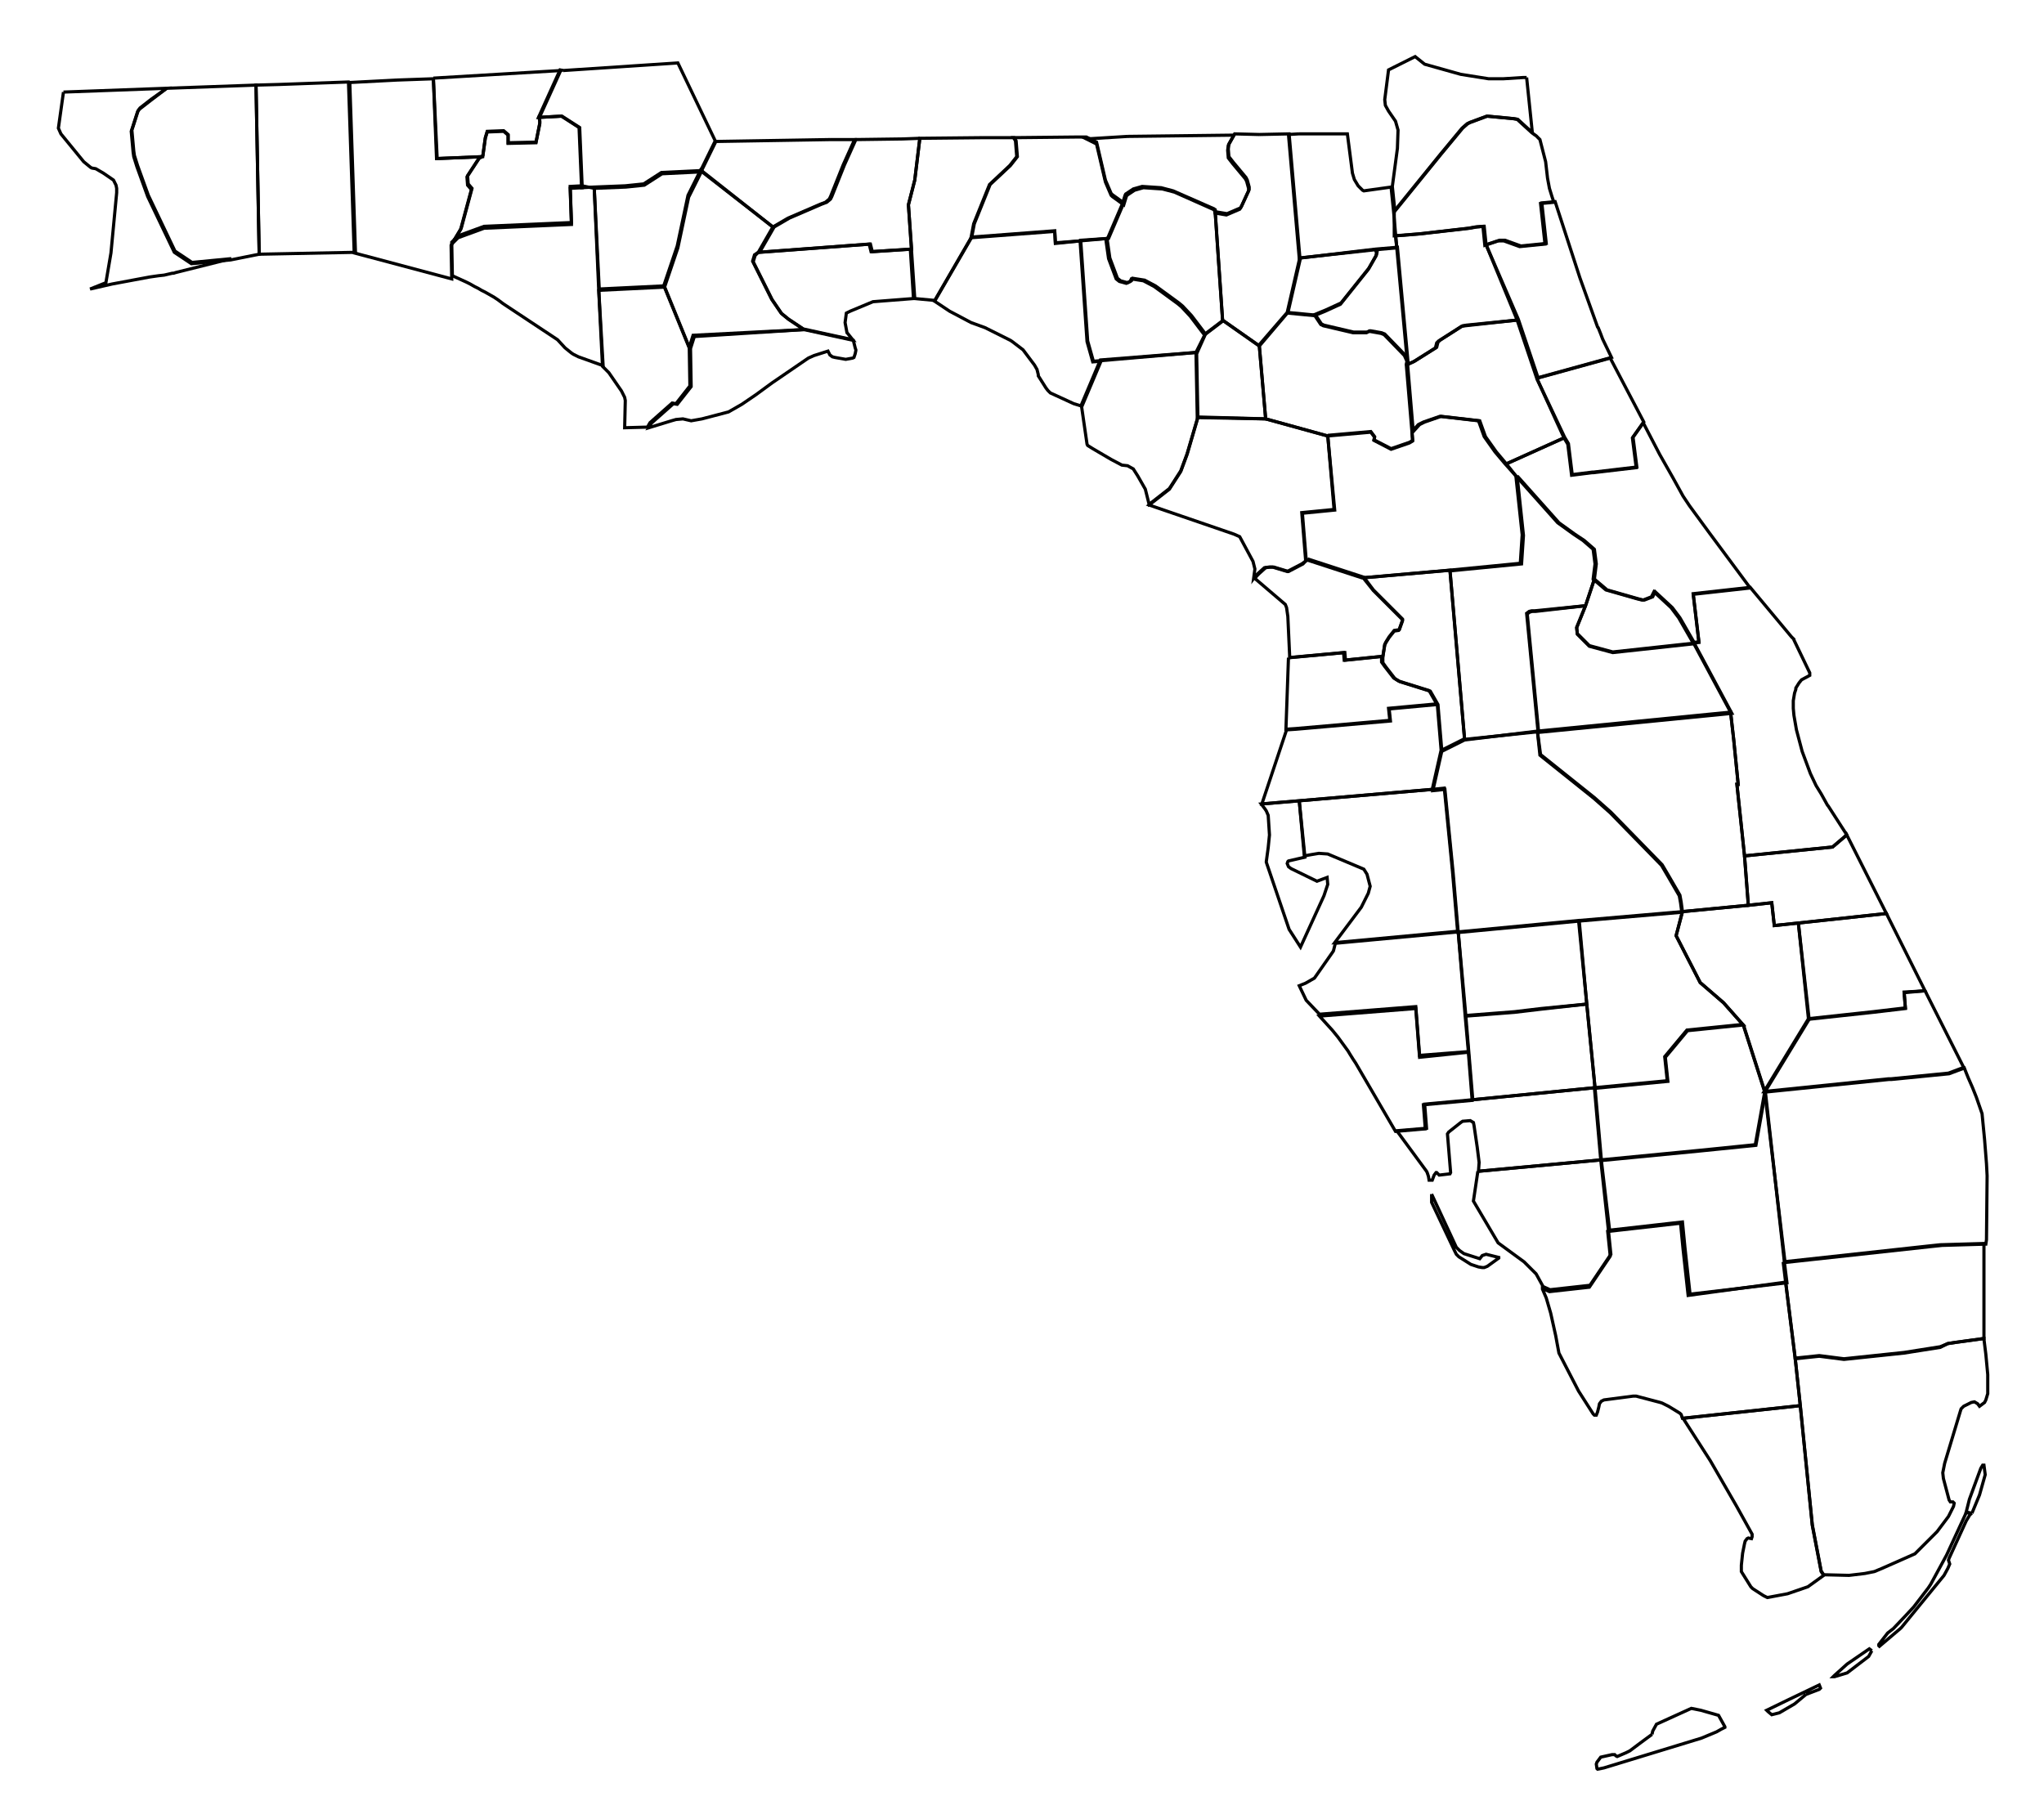 <?xml version="1.0" encoding="utf-8"?>
<!-- Generator: Adobe Illustrator 21.0.2, SVG Export Plug-In . SVG Version: 6.00 Build 0)  -->
<svg version="1.1"
	 id="florida" inkscape:output_extension="org.inkscape.output.svg.inkscape" inkscape:version="0.48.2 r9819" sodipodi:docname="Florida_Republican_Presidential_Primary_Election_Results_by_County,_2012.svg" sodipodi:version="0.32" xmlns:cc="http://creativecommons.org/ns#" xmlns:dc="http://purl.org/dc/elements/1.1/" xmlns:inkscape="http://www.inkscape.org/namespaces/inkscape" xmlns:rdf="http://www.w3.org/1999/02/22-rdf-syntax-ns#" xmlns:sodipodi="http://sodipodi.sourceforge.net/DTD/sodipodi-0.dtd" xmlns:svg="http://www.w3.org/2000/svg"
	 xmlns="http://www.w3.org/2000/svg" xmlns:xlink="http://www.w3.org/1999/xlink" x="0px" y="0px" viewBox="0 0 322.7 285.8"
	 style="enable-background:new 0 0 322.7 285.8;" xml:space="preserve">
<style type="text/css">
	.st0{fill:none;stroke:#000000;stroke-width:0.5;}
	.st1{fill:none;stroke:#000000;stroke-width:0.5;stroke-miterlimit:10;}
</style>
<sodipodi:namedview  bordercolor="#666666" borderopacity="1.0" gridtolerance="10000" guidetolerance="10" id="base" inkscape:current-layer="layer1" inkscape:cx="154.00168" inkscape:cy="165.70624" inkscape:document-units="px" inkscape:pageopacity="0.0" inkscape:pageshadow="2" inkscape:window-height="721" inkscape:window-maximized="0" inkscape:window-width="1024" inkscape:window-x="7" inkscape:window-y="24" inkscape:zoom="2.0518795" objecttolerance="10" pagecolor="#ffffff" showgrid="false">
	</sodipodi:namedview>
<g id="layer1" transform="translate(-320.681,-376.263)" inkscape:groupmode="layer" inkscape:label="Layer 1">
	<path id="Bay" inkscape:label="Bay, FL" class="st0" d="M414.5,406l0.7,15.9l0.7,12.1l-3.9-1.4l-0.8-0.4l-0.3-0.2l-1-0.8l-1.2-1.3
		l-8-5.3l-0.6-0.4l-0.4-0.3l-0.4-0.3l-0.6-0.4l-1.4-0.8l-0.6-0.3l-0.5-0.3l-0.6-0.3l-0.7-0.4l-0.6-0.3l-2.2-1l-0.1-5.3l1-1l4.1-1.5
		l11.5-0.5l2.3-0.1l-0.2-5.7l1.9-0.1L414.5,406"/>
	<path id="Jackson" inkscape:label="Jackson, FL" class="st0" d="M409.6,387.4l18.1-1.2l5.9,12.3l-2.3,4.7l-6.2,0.3l-2.8,1.8
		l-2.9,0.3l-5,0.2l-1.9,0.1l-0.4-9.5l-2.8-1.8l-3.6,0.2l3.4-7.5L409.6,387.4"/>
	<path id="Charlotte" inkscape:label="Charlotte, FL" class="st0" d="M553.2,549.9l19.3-1.9l1,11.4l-19.4,1.8l0.1-1.4l-0.3-2.4
		l-0.5-3.4l-0.1-0.5l-0.5-0.3l-1.2,0.1l-0.3,0.2l-1.9,1.5l-0.2,0.3l0.5,6.1l-0.1,0.2l-1.7,0.2l-0.4-0.4l-0.1,0l-0.3,0.4l-0.3,0.8
		l-0.5,0l-0.1-0.6l-0.2-0.6l-0.1-0.2l0,0l-4.7-6.4l4.7-0.4l-0.2-2.6l-0.1-1.2L553.2,549.9"/>
	<path id="Lee" inkscape:label="Lee, FL" class="st0" d="M546.7,564.8l3.9,8.4l0.5,0.5l0.7,0.5l2.5,0.8l0.4-0.5l0.6-0.2l2,0.5l0,0.1
		l-1.8,1.3l-0.5,0.2l-0.3,0l-0.6-0.1l-1.2-0.4l-1.9-1.2l-0.2-0.2l-0.2-0.2l-0.3-0.6l-3.6-7.6L546.7,564.8 M554,561.2l19.4-1.8
		l1.2,11l0.4,3.9l-3.3,4.9l-6.3,0.7l-1.1-0.5l-1.1-2l-1.9-1.9l-4.1-3l-3.9-6.6L554,561.2"/>
	<path id="Hendry" inkscape:label="Hendry, FL" class="st0" d="M573.5,559.5l15.5-1.5l8.9-0.9l1.5-8.4l3,26.9l0.4,3.2l-15.3,1.8
		l-0.8-7.3l-0.4-4.1l-11.5,1.3L573.5,559.5"/>
	<path id="Collier" inkscape:label="Collier, FL" class="st0" d="M602.6,578.7l1.5,12l0.8,7.5l-18.6,2l-0.2-0.6l-0.2-0.2l-1.8-1.1
		l-1-0.5l-0.3-0.1l-3.8-1l-0.5,0l-4.6,0.6l-0.4,0.2l-0.3,0.4l-0.1,0.5l-0.2,0.8l-0.2,0.5l-0.3,0l-0.2-0.2l-2.3-3.6l-3.1-6l-0.3-1.6
		l-0.2-1.1l-0.8-3.6l-0.7-2.4l-0.6-1.4l0-0.1l1.1,0.5l6.3-0.7l3.3-4.9l-0.4-3.9l11.5-1.3l0.4,4.1l0.8,7.3L602.6,578.7"/>
	<path id="Monroe_1_" inkscape:label="Monroe, FL" sodipodi:nodetypes="ccccccccccccccccccccccccc" class="st0" d="M604.9,598.2
		l1.9,18.9l1.4,7.3l0.4,0.6l0,0l-2.5,1.8l-3.2,1.1l-3.2,0.6l-0.6-0.3l-1.7-1.1l-0.3-0.3l-1.5-2.4l0-1l0.2-1.9l0.3-1.5l0.1-0.4
		l0.3-0.4l0.2-0.1l0.5,0.1l0.1-0.3l0-0.4l-2.5-4.5l-4.1-7.1l-4.3-6.7L604.9,598.2"/>
	<path id="Miami-Dade" inkscape:label="Miami-Dade, FL" class="st0" d="M632,615.2l-0.9-0.2l0.5-2l1.8-4.9l0.3-0.5l0.2,0l0.2,1.5
		l-0.9,3.2L632,615.2 M604.1,590.7l3.8-0.4l3.9,0.5l9.5-1l5.7-0.9l1.2-0.5l1.3-0.2l1.5-0.2l2.9-0.4l0,0.1l0.3,2.4l0.3,3.2l0,1l0,2
		l-0.3,1l-0.2,0.4l-0.8,0.6l-0.3-0.4l-0.5-0.3l-0.5,0.1l-1.2,0.6l-0.4,0.4l-0.1,0.3l-2.5,8.3l-0.3,1.5l0.1,0.9l0.9,3.4l0.2,0.3
		l0.4,0l0.2,0.2l-0.1,0.5l-0.8,1.6l-1.8,2.4l-0.1,0.1l-1.1,1.1l-2.3,2.3l-5.2,2.3l-1.2,0.5l-1.5,0.3l-2.5,0.3l-4-0.1l0,0l-0.4-0.6
		l-1.4-7.3l-1.9-18.9L604.1,590.7"/>
	<path id="Broward" inkscape:label="Broward, FL" class="st0" d="M602.2,575.5l22.9-2.5l1.9-0.2l6.9-0.2l0,15l-2.9,0.4l-1.5,0.2
		l-1.3,0.2L627,589l-5.7,0.9l-9.5,1l-3.9-0.5l-3.8,0.4l-1.5-12L602.2,575.5"/>
	<path id="Palm_Beach" inkscape:label="Palm Beach, FL" class="st0" d="M599.3,548.7l19.6-2l0.4,0l9.1-0.9l2.4-0.9l0.6,1.5l0.7,1.6
		l0.6,1.5l0.9,2.6l0.4,4.1l0.3,3.8l0.1,1.9l-0.1,10.1l-0.1,0.7l-6.9,0.2l-1.9,0.2l-22.9,2.5L599.3,548.7"/>
	<path id="Sarasota" inkscape:label="Sarasota, FL" class="st0" d="M552.5,542.4l0.6,7.6l-7.7,0.7l0.1,1.2l0.2,2.6l-4.7,0.4
		l-6.3-10.8l-0.4-0.6l-0.5-0.8l-0.3-0.5l-1.6-2.2l-0.9-1.1l-2-2.2l15.2-1.2l0.6,7.7L552.5,542.4"/>
	<path id="Desoto" inkscape:label="Desoto, FL" class="st0" d="M571.2,534.8l1.3,13.2l-19.3,1.9l-1.1-13.2l7.7-0.6l4.2-0.5
		L571.2,534.8"/>
	<path id="Glades" inkscape:label="Glades, FL" class="st0" d="M595.9,538l3.4,10.6l-1.5,8.4l-8.9,0.9l-15.5,1.5l-1-11.4l11.5-1.1
		l-0.4-3.8l3.5-4.2L595.9,538"/>
	<path id="Martin" inkscape:label="Martin, FL" class="st0" d="M624.6,532.7l6.1,12.1l-2.4,0.9l-9.1,0.9l-0.4,0l-19.6,2l7-11.5
		l10.2-1.1l5.1-0.6l-0.2-2.5L624.6,532.7"/>
	<path id="St_Lucie" inkscape:label="St. Lucie, FL" class="st0" d="M604.6,522l13.9-1.5l6.1,12.2l-3.3,0.3l0.2,2.5l-5.1,0.6
		l-10.2,1.1L604.6,522"/>
	<path id="Indian_River" inkscape:label="Indian River, FL" class="st0" d="M596.1,511.4l13.9-1.4l2-1.7l0.2-0.3l6.3,12.5l-13.9,1.5
		l-3.8,0.4l-0.4-3.6l-3.7,0.4L596.1,511.4"/>
	<path id="Okeechobee" inkscape:label="Okeechobee, FL" class="st0" d="M586.3,520.2l10.4-1l3.7-0.4l0.4,3.6l3.8-0.4l1.7,15.2
		l-7,11.5l-3.4-10.6l-3.1-3.5l-3.7-3.2l-3.8-7.4L586.3,520.2"/>
	<path id="Highlands" inkscape:label="Highlands, FL" class="st0" d="M570,521.6l16.3-1.4l-1,3.8l3.8,7.4l3.7,3.2l3.1,3.5l-8.8,0.9
		l-3.5,4.2l0.4,3.8l-11.5,1.1l-1.3-13.2L570,521.6"/>
	<path id="Hardee" inkscape:label="Hardee, FL" class="st0" d="M550.9,523.4l19-1.8l1.3,13.2l-7.2,0.7l-4.2,0.5l-7.7,0.6
		L550.9,523.4"/>
	<path id="Manatee" inkscape:label="Manatee, FL" class="st0" d="M531.5,525.2l19.4-1.8l1.1,13.3l0.5,5.6l-7.7,0.6l-0.6-7.7
		l-15.2,1.2l-2.1-2.2l-1.1-2.3l1-0.4l1.4-0.8l2.8-4l0.2-0.3L531.5,525.2"/>
	<path id="Pinellas" inkscape:label="Pinellas, FL" class="st0" d="M525.8,502.7l0.9,8.9l-2.6,0.6l-0.1,0.1l-0.1,0.3l0.2,0.5
		l0.4,0.3l4.1,2l1.6-0.6l0.1,1.1l-0.6,1.8l-3.7,8.1l-1.8-2.8l-3.6-10.6l0-0.1l0.3-2.2l0.2-2l-0.2-3.1l-0.3-0.7l-0.2-0.3l-0.6-0.8
		L525.8,502.7"/>
	<path id="Hillsborough" inkscape:label="Hillsborough, FL" class="st0" d="M525.8,502.7l21-1.8l1.9-0.2l1.3,13.2l0.8,9.4l-19.4,1.8
		l4.2-5.6l0.1-0.2l1-2l0.3-1.1l-0.5-1.9l-0.5-0.8l-5.7-2.4l-1.4-0.1l-1.2,0.2l-1.1,0.2L525.8,502.7"/>
	<path id="Hernando" inkscape:label="Hernando, FL" class="st0" d="M524.1,480.1l8.7-0.8l0.1,1.2l5.9-0.6l0,0.9l0.5,0.7l1.4,1.8
		l0.8,0.5l4.8,1.5l1.2,2.1l-7.6,0.7l0.2,1.9l-14.9,1.3l-1.5,0.1L524.1,480.1"/>
	<path id="Pasco" inkscape:label="Pasco, FL" class="st0" d="M547.6,487.5l0.6,7.2l-1.4,6.2l-21,1.8l-5.9,0.5l3.9-11.7l1.5-0.1
		l14.9-1.3l-0.2-1.9L547.6,487.5"/>
	<path id="Osceola" inkscape:label="Osceola, FL" class="st0" d="M563.4,491.7l30.5-3l0.5,4.4l0.7,7l-0.2,0l1.2,11.3l0.6,7.8
		l-10.4,1l-0.2-1.5l-0.2-1.1l-1.8-3.1l-1-1.7l-8.1-8.3l-2.6-2.3l-8.5-6.8L563.4,491.7"/>
	<path id="Polk" inkscape:label="Polk, FL" class="st0" d="M563.4,491.7l0.4,3.8l8.5,6.8l2.6,2.3l8.1,8.3l1,1.7l1.8,3.1l0.2,1.1
		l0.2,1.5l-16.3,1.4l-19,1.8l-0.8-9.4l-1.3-13.2l-1.9,0.2l1.4-6.2l3.6-1.8L563.4,491.7"/>
	<path id="Orange" inkscape:label="Orange, FL" class="st0" d="M571,471.9l-1.4,3.5l0.1,1l1.9,1.9l3.7,1l12.9-1.4l5.9,11l-30.5,3
		l-1.8-18.7l0.4-0.3l0.4-0.1l0.5,0L571,471.9"/>
	<path id="Seminole" inkscape:label="Seminole, FL" class="st0" d="M571,471.9l1.4-4.2l2,1.7l4.9,1.4l0.8,0.2l0.2,0l1.3-0.5l0.4-0.8
		l2.7,2.5l1.2,1.6l2.3,4l-12.9,1.4l-3.7-1l-1.9-1.9l-0.1-1L571,471.9"/>
	<path id="Lake" inkscape:label="Lake FL" class="st0" d="M560.2,451.4l6.6,7.4l2.5,1.8l1.5,1l1.5,1.3l0.1,0.1l0.3,2.3l-0.3,2.4
		l-1.4,4.2l-8,0.8l-0.5,0l-0.4,0.1l-0.4,0.3l1.8,18.7l-11.6,1.2l-2.3-26.6l11.3-1.1l0.3-4.5L560.2,451.4"/>
	<path id="Sumter" inkscape:label="Sumter, FL" class="st0" d="M535.9,467.5l13.7-1.2l2.3,26.6l-3.6,1.8l-0.6-7.2l-1.2-2.1l-4.8-1.5
		l-0.8-0.5l-1.4-1.8l-0.5-0.7l0-0.9l0.3-1.9l0.2-0.4l0.5-0.8l0.8-1l0.7-0.1l0.1-0.1l0.5-1.4l0-0.2l-4.6-4.6L535.9,467.5"/>
	<path id="Citrus" inkscape:label="Citrus, FL" class="st0" d="M527.1,464.5l8.9,2.9l1.5,2l4.6,4.6l0,0.2l-0.5,1.4l-0.1,0.1
		l-0.7,0.1l-0.8,1l-0.5,0.8l-0.2,0.4l-0.3,1.9l-5.9,0.6l-0.1-1.2l-8.7,0.8l-0.3-6.5l-0.2-1.4l-0.2-0.5l-4.8-4.1l0.3-0.4l0.4-0.4
		l1-0.9l0.7-0.1l0.6,0l2.3,0.7l2.3-1.2L527.1,464.5L527.1,464.5"/>
	<path id="Levy" inkscape:label="Levy, FL" class="st0" d="M520.5,442.4l9.8,2.7l1.1,11.7l-5.1,0.5l0.6,7.4l0,0.1l-0.7,0.5l-2.3,1.2
		l-2.3-0.7l-0.6,0l-0.7,0.1l-1,0.9l-0.4,0.4l-0.3,0.4l0.2-1.5l-0.3-1.2l-2.1-3.9l-0.9-0.4l-13.4-4.6l3.2-2.5l1.8-2.8l1-2.7l1.7-5.8
		L520.5,442.4"/>
	<path id="Marion" inkscape:label="Marion, FL" class="st0" d="M530.3,445l6.8-0.6l0.6,0.8l-0.1,0.5l2.7,1.4l2.9-1l0.5-0.3l0-0.1
		l-0.1-1.3l1-1.1l0.8-0.4l2.6-0.9l6.1,0.7l0.9,2.5l1.7,2.4l1.6,1.9l1.7,1.9l1,9.3l-0.3,4.5l-11.3,1.1l-13.7,1.2l-8.9-2.9l-0.6-7.4
		l5.1-0.5L530.3,445"/>
	<path id="Volusia" inkscape:label="Volusia, FL" class="st0" d="M558.5,449.5l9.1-4.1l0.6,1l0.6,4.9l3.2-0.4l0.2,0l6.8-0.8
		l-0.6-4.7l1.7-2.4l2.6,5l2.1,3.7l1.6,2.9l1,1.5l3,4.1l6.6,8.9l-9,1l0.9,7.6l-0.9,0.1l-2.3-4l-1.2-1.6l-2.7-2.5l-0.4,0.8l-1.3,0.5
		l-0.2,0l-0.8-0.2l-4.9-1.4l-2-1.7l0.3-2.4l-0.3-2.3l-0.1-0.1l-1.5-1.3l-1.5-1l-2.5-1.8l-6.6-7.4L558.5,449.5"/>
	<path id="Brevard" inkscape:label="Brevard, FL" class="st0" d="M588,477.7l0.9-0.1l-0.9-7.6l9-1l6.5,7.8l0.1,0.1l0.3,0.3l0,0.1
		l2.5,5.2l0,0.4l-1.3,0.7l-0.4,0.5l-0.5,0.8l0,0.2l0,0l-0.2,0.6l-0.2,1.2l0,1.2l0.1,1.1l0.4,2.3l0.9,3.4l1.3,3.5l0.9,1.9l0.8,1.3
		l1,1.8l0.1,0.1l2.9,4.5l-0.2,0.3l-2,1.7l-13.9,1.4l-1.2-11.3l0.2,0l-0.7-7l-0.5-4.4L588,477.7"/>
	<path id="Washington" inkscape:label="Washington, FL" class="st0" d="M396.9,400.9l0.4-2.9l0.3-1l2.6-0.1l0.7,0.6l0,1.3l4.4-0.1
		l0.6-3l0-0.4l-0.1-0.5l3.6-0.2l2.8,1.8l0.4,9.5l-1.9,0.1l0.2,5.7l-2.3,0.1l-11.5,0.5l-4.1,1.5l-1,1l1.5-2.5l1.7-6.3l-0.6-0.7
		l-0.1-1.3l1.9-2.9L396.9,400.9"/>
	<path id="Holmes" inkscape:label="Holmes, FL" class="st0" d="M389.1,388.6l20.1-1.2l-3.4,7.5l0.1,0.5l0,0.4l-0.6,3l-4.4,0.1l0-1.3
		l-0.7-0.6l-2.6,0.1l-0.3,1l-0.4,2.9l-7.2,0.3L389.1,388.6"/>
	<path id="Walton" inkscape:label="Walton, FL" class="st0" d="M383.4,388.9l5.7-0.2l0.5,12.6l7.2-0.3l-0.5,0.3l-1.9,2.9l0.1,1.3
		l0.6,0.7l-1.7,6.3l-1.5,2.5l0.1,5.3l-15.4-4.1l-0.9-26.9L383.4,388.9"/>
	<path id="Okaloosa" inkscape:label="Okaloosa, FL" class="st0" d="M375.9,389.2l0.9,26.9l-15.2,0.3l-0.5-26.7l3.6-0.1L375.9,389.2"
		/>
	<path id="Santa_Rosa" inkscape:label="Santa Rosa, FL" class="st0" d="M347,390.2l14.1-0.5l0.5,26.7l-4.5,0.9l-6.2,0.6l-2.7-1.8
		l-4.2-8.8l-1.7-4.7l-0.5-1.6l-0.1-0.7l-0.3-3.3l0.2-0.6l0.8-2.5l0.3-0.4l1.8-1.4L347,390.2"/>
	<path id="Escambia" inkscape:label="Escambia, FL" class="st0" d="M330.7,390.8l16.3-0.6l-2.4,1.7l-1.8,1.4l-0.3,0.4l-0.8,2.5
		l-0.2,0.6l0.3,3.3l0.1,0.7l0.5,1.6l1.7,4.7l4.2,8.8l2.7,1.8l6.2-0.6l-8.8,2.2l-0.3,0.1l-0.2,0l-1.3,0.3l-0.9,0.1l-1.4,0.2l-5.9,1.1
		l-3.5,0.8l2.5-1l0.8-4.7l0.9-9.5l0-0.7l-0.1-0.5l-0.4-0.8l-1.6-1.1l-1.2-0.7l-0.6-0.1l-0.2-0.1l-1.1-0.9l-3.6-4.4l-0.4-0.9
		L330.7,390.8"/>
	<path id="Calhoun" inkscape:label="Calhoun, FL" class="st0" d="M414.5,406l5-0.2l2.9-0.3l2.8-1.8l6.2-0.3l-2,4l-1.7,8l-2.1,6.2
		l-10.3,0.5L414.5,406"/>
	<path id="Gulf" inkscape:label="Gulf, FL" class="st0" d="M415.2,421.9l10.3-0.5l4,9.8l0.1,6l-2.2,2.8l-0.6-0.1l-3.5,3.1l-0.4,0.7
		l-3.6,0.1l0.1-4.3l-0.1-0.5l-0.5-1l-2-2.9l-0.9-0.9l-0.1-0.1L415.2,421.9"/>
	<path id="Franklin" inkscape:label="Franklin, FL" class="st0" d="M447.6,428.3l7.8,1.7l0.2,0.8l0.1,0.4l0.1,0.3l0,0.1l-0.1,0.5
		l-0.2,0.6l-0.2,0.1l-1.1,0.2l-1.7-0.3l-0.4-0.1l-0.4-0.3l-0.3-0.6l-2.2,0.7l-0.9,0.4l-5.7,3.9l-2.6,1.9l-2.2,1.5l-2.1,1.2l-4.2,1.1
		l-1.7,0.3l-1.3-0.3l-1.1,0.1l-0.7,0.2l-3.6,1.1l0.4-0.7l3.5-3.1l0.6,0.1l2.2-2.8l-0.1-6l0.6-1.9L447.6,428.3"/>
	<path id="Dixie" inkscape:label="Dixie, FL" class="st0" d="M509.6,431.9l0.2,10.2l-1.7,5.8l-1,2.7l-1.8,2.8l-3.2,2.5l-0.6-2.4
		l-1.2-2.1l-0.7-1.1l-0.9-0.5l-0.9-0.1l-1.7-0.9l-2.9-1.7l-0.8-0.5l-0.1-0.2l-0.9-6.2l3-7.1L509.6,431.9"/>
	<path id="Gilchrist" inkscape:label="Gilchrist, FL" class="st0" d="M510.9,429.1l2.9-2.2l5.7,4l1,11.5l-10.8-0.3l-0.2-10.2
		L510.9,429.1"/>
	<path id="Alachua" inkscape:label="Alachua, FL" class="st0" d="M524,425.6l4.2,0.4l1,1.5l0.4,0.2l4.7,1.1l2.1,0l0.4-0.2l0.2,0
		l1.7,0.3l0.5,0.2l3.2,3.3l0.4,0.9l-0.1,0.5l0.9,10.7l0.1,1.3l0,0.1l-0.5,0.3l-2.9,1l-2.7-1.4l0.1-0.5l-0.6-0.8l-6.8,0.6l-9.8-2.7
		l-1-11.5L524,425.6"/>
	<path id="Putnam" inkscape:label="Putnam, FL" class="st0" d="M560.2,426.8l3.1,9.2l4.3,9.4l-9.1,4.1l-1.6-1.9l-1.7-2.4l-0.9-2.5
		l-6.1-0.7l-2.6,0.9l-0.8,0.4l-1,1.1l-0.9-10.7l0.2,0l0.9-0.4l3.5-2.2l0.2-0.8l0.3-0.3l3.6-2.3l0.6-0.1L560.2,426.8"/>
	<path id="Flagler" inkscape:label="Flagler, FL" class="st0" d="M563.3,436l11.6-3.2l5.3,10.1l-1.7,2.4l0.6,4.7l-6.8,0.8l-0.2,0
		l-3.2,0.4l-0.6-4.9l-0.6-1L563.3,436"/>
	<path id="St_Johns" inkscape:label="St. Johns, FL" class="st0" d="M555.3,414.9l2.1-0.7l0.9,0l2.5,0.9l4-0.4l-0.7-6.4l2.1-0.2
		l3.9,12l2.8,7.8l0.1,0.1l0.4,1l0.3,0.8l1.4,2.9l-11.6,3.2l-3.1-9.2L555.3,414.9"/>
	<path id="Clay" inkscape:label="Clay, FL" class="st0" d="M555.3,414.9l4.9,11.9l-8.2,0.9l-0.6,0.1l-3.6,2.3l-0.3,0.3l-0.2,0.8
		l-3.5,2.2l-0.9,0.4l-1.7-18.4l-0.2-1.9l3.8-0.3l7.9-0.9l1.1-0.2l1.2-0.1L555.3,414.9"/>
	<path id="Bradford" inkscape:label="Bradford, FL" class="st0" d="M537.8,415.6l3.5-0.3l1.7,18.4l-0.2,0l0.1-0.5l-0.4-0.9l-3.2-3.3
		l-0.5-0.2l-1.7-0.3l-0.2,0l-0.4,0.2l-2.1,0l-4.7-1.1l-0.4-0.2l-1-1.5l1.7-0.7l2.4-1.1l4.4-5.5l1.2-2.1l0.1-0.5L537.8,415.6"/>
	<path id="Union" inkscape:label="Union, FL" class="st0" d="M537.8,415.6l0.2,0.6l-0.1,0.5l-1.2,2.1l-4.4,5.5l-2.4,1.1l-1.7,0.7
		l-4.2-0.4l2-8.7L537.8,415.6"/>
	<path id="Suwannee" inkscape:label="Suwannee, FL" class="st0" d="M512.5,409.3l1.2,17.6l-2.9,2.2l-2.2-2.9l-1.4-1.5l-0.6-0.5
		l-3.7-2.7l-1.7-0.9l-1.9-0.3l-0.2,0.4l-0.6,0.3l-1.1-0.3l-0.5-0.4l-1.2-3.2l-0.4-2.8l0-0.2l0.2-0.1l2.4-5.6l0.4-1.3l0.1-0.2
		l1.2-0.8l1.4-0.4l3,0.2l1.9,0.5L512.5,409.3"/>
	<path id="Lafayette" inkscape:label="Lafayette, FL" class="st0" d="M495.7,413.9l-0.2,0.1l0,0.2l0.4,2.8l1.2,3.2l0.5,0.4l1.1,0.3
		l0.6-0.3l0.2-0.4l1.9,0.3l1.7,0.9l3.7,2.7l0.6,0.5l1.4,1.5l2.2,2.9l-1.3,2.9l-15.1,1.3l-1.3,0.1l-0.9-3.2l-1.1-15.9L495.7,413.9"/>
	<path id="Taylor" inkscape:label="Taylor, FL" class="st0" d="M491.2,414.3l1.1,15.9l0.9,3.2l1.3-0.1l-3,7.1l-1.3-0.4l-3.7-1.7
		l-0.4-0.4l-0.3-0.4l-1.2-1.9l0-0.2l-0.2-0.8l-0.4-0.7l-1.8-2.4l-1.7-1.3l-0.3-0.2l-4-2l-2.2-0.8l-3.4-1.8l-2.4-1.6l5.8-10l13.2-1
		l0.1,1.9L491.2,414.3"/>
	<path id="Wakulla" inkscape:label="Wakulla, FL" class="st0" d="M440.4,416.1l17.5-1.3l0.3,1.2l6.2-0.4l0.5,7.8l-6.4,0.5l-3.6,1.5
		l-0.6,0.3l-0.2,1.5l0.3,1.6l0.1,0.1l0.8,1l-7.8-1.7l-2.4-1.6l-1.1-0.9l-1.5-2.2l-3-6l0.3-1L440.4,416.1"/>
	<path id="Liberty" inkscape:label="Liberty, FL" class="st0" d="M442.7,412.1l-2.3,4l-0.5,0.5l-0.3,1l3,6l1.5,2.2l1.1,0.9l2.4,1.6
		l-17.5,0.9l-0.6,1.9l-4-9.8l2.1-6.2l1.7-8l2-4L442.7,412.1"/>
	<path id="Gadsden" inkscape:label="Gadsden, FL" class="st0" d="M451.8,398.3l3.8,0l-1.8,4l-2,5l-0.2,0.4l-0.6,0.5l-0.8,0.3
		l-5.1,2.2l-2.4,1.4l-11.3-8.8l2.3-4.7l0,0L451.8,398.3"/>
	<path id="Leon" inkscape:label="Leon, FL" class="st0" d="M465.9,398.1l-0.8,6.6l-1,3.9l0.5,7l-6.2,0.4l-0.3-1.2l-17.5,1.3l2.3-4
		l2.4-1.4l5.1-2.2l0.8-0.3l0.6-0.5l0.2-0.4l2-5l1.8-4l7.4-0.1L465.9,398.1"/>
	<path id="Jefferson" inkscape:label="Jefferson, FL" class="st0" d="M475.8,398l5,0l0.3,0.5l0.2,2.5l-1.1,1.4l-3.2,3l-2.5,6.2
		l-0.4,2.1l-5.8,10l-3.2-0.3l-1-14.8l1-3.9l0.8-6.6L475.8,398"/>
	<path id="Madison" inkscape:label="Madison, FL" class="st0" d="M490.4,397.9l1.8,0l1.6,0.8l1.4,6l0.9,2.1l0.2,0.2l1.8,1.3
		l-2.4,5.6l-4.5,0.4l-3.9,0.3l-0.1-1.9l-13.2,1l0.4-2.1l2.5-6.2l3.2-3l1.1-1.4l-0.2-2.5l-0.3-0.5L490.4,397.9"/>
	<path id="Hamilton" inkscape:label="Hamilton, FL" class="st0" d="M498.7,397.8l16.8-0.2l-0.9,1.6l-0.1,0.8l0.1,1.2l0.7,0.9l2,2.4
		l0.2,0.4l0.3,1.1l0,0.4l-1.2,2.6l-0.2,0.3l-2.1,0.9l-1.8-0.3l-0.1-0.5l-6.3-2.8l-1.9-0.5l-3-0.2l-1.4,0.4l-1.2,0.8l-0.1,0.2
		l-0.4,1.3l-1.8-1.3l-0.2-0.2l-0.9-2.1l-1.4-6l-1.6-0.8L498.7,397.8"/>
	<path id="Columbia" inkscape:label="Columbia, FL" class="st0" d="M519.5,397.5l4.7-0.1l1.7,19.5l-2,8.7l-4.5,5.2l-5.7-4l-1.2-17.6
		l0.1,0.5l1.8,0.3l2.1-0.9l0.2-0.3l1.2-2.6l0-0.4l-0.3-1.1l-0.2-0.4l-2-2.4l-0.7-0.9l-0.1-1.2l0.1-0.8l0.9-1.6L519.5,397.5"/>
	<path id="Baker" inkscape:label="Baker, FL" class="st0" d="M525.7,397.4l7.7,0l0.8,6.2l0.3,1l0.6,1l0.7,0.7l0.2,0.1l4.3-0.6
		l0.4,3.9l0.5,5.7l-3.5,0.3l-11.9,1.3l-1.7-19.5L525.7,397.4"/>
	<path id="Duval" inkscape:label="Duval, FL" class="st0" d="M540.8,409.6l7.3-9l3.4-4.1l0.8-0.7l0.4-0.2l2.7-1l4.2,0.4l0.6,0.1
		l2.3,2.1l0.7,0.5l0.6,0.6l0.9,3.5l0.3,2.6l0.3,1.6l0.4,1.3l0.3,0.9l-2.1,0.2l0.7,6.4l-4,0.4l-2.5-0.9l-0.9,0l-2.1,0.7l-0.3-3
		l-1.2,0.1l-1.1,0.2l-7.9,0.9l-3.8,0.3L540.8,409.6"/>
	<path id="Nassau" inkscape:label="Nassau, FL" class="st0" d="M561.7,388.5l0.9,8.7l-2.3-2.1l-0.6-0.1l-4.2-0.4l-2.7,1l-0.4,0.2
		l-0.8,0.7l-3.4,4.1l-7.3,9l-0.4-3.9l0.4-3l0.4-3l0.1-2.9l-0.4-1.4l-1.1-1.6l-0.5-0.9l-0.1-0.9l0.6-4.7l4.2-2.1l1.5,1.2l5.7,1.6
		l4.4,0.7l2.3,0l3.2-0.2L561.7,388.5"/>

		<path id="Monroe" inkscape:label="Monroe, FL" sodipodi:nodetypes="cccccccccccccccccccccccccccccccccccccccccccccccccccccccccccccccccccccccccc" class="st1" d="
		M616.2,636.9l-0.5,0.9l-1.7,1.3l-1.7,1.3l-2,0.6l-0.2,0l0,0l0,0l0.2-0.2l2-1.8l3.5-2.4L616.2,636.9 M632,615.2l-0.3,0.2l-0.6,1
		l-2.7,5.9l-0.1,0.3l0.2,0.6l-0.3,0.7l-0.6,1.1l-6.7,8.2l-0.2,0.2l-3.3,2.8l-0.1-0.1l0,0l0-0.2l1.4-1.8l0.9-0.7l1.9-2l1.3-1.4l2.3-3
		l0.4-0.6l2.5-4.6l3.1-6.7L632,615.2 M605.8,643.8l-1.8,1.5l-2.4,1.4l-1.2,0.3l-0.6-0.5l-0.1-0.1l-0.1-0.1l3.5-1.7l4.8-2.3l0,0
		l0.2,0.5l-0.2,0.2L605.8,643.8 M581.5,650.1l0.1-0.5l0.6-1.1l5.5-2.5l1.5,0.3l2.8,0.8l1,1.8l0,0.1l-0.2,0.1l-0.4,0.2l-0.7,0.4
		l-2.4,1l-15.4,4.7l-1,0.2l-0.1-0.1l-0.1-0.7l0.1-0.3l0.6-0.8l1.8-0.4l0.4,0l0.2,0.2l0.2,0.1l1.4-0.6l0.6-0.3l1.6-1.2L581.5,650.1"
		/>
</g>
</svg>
